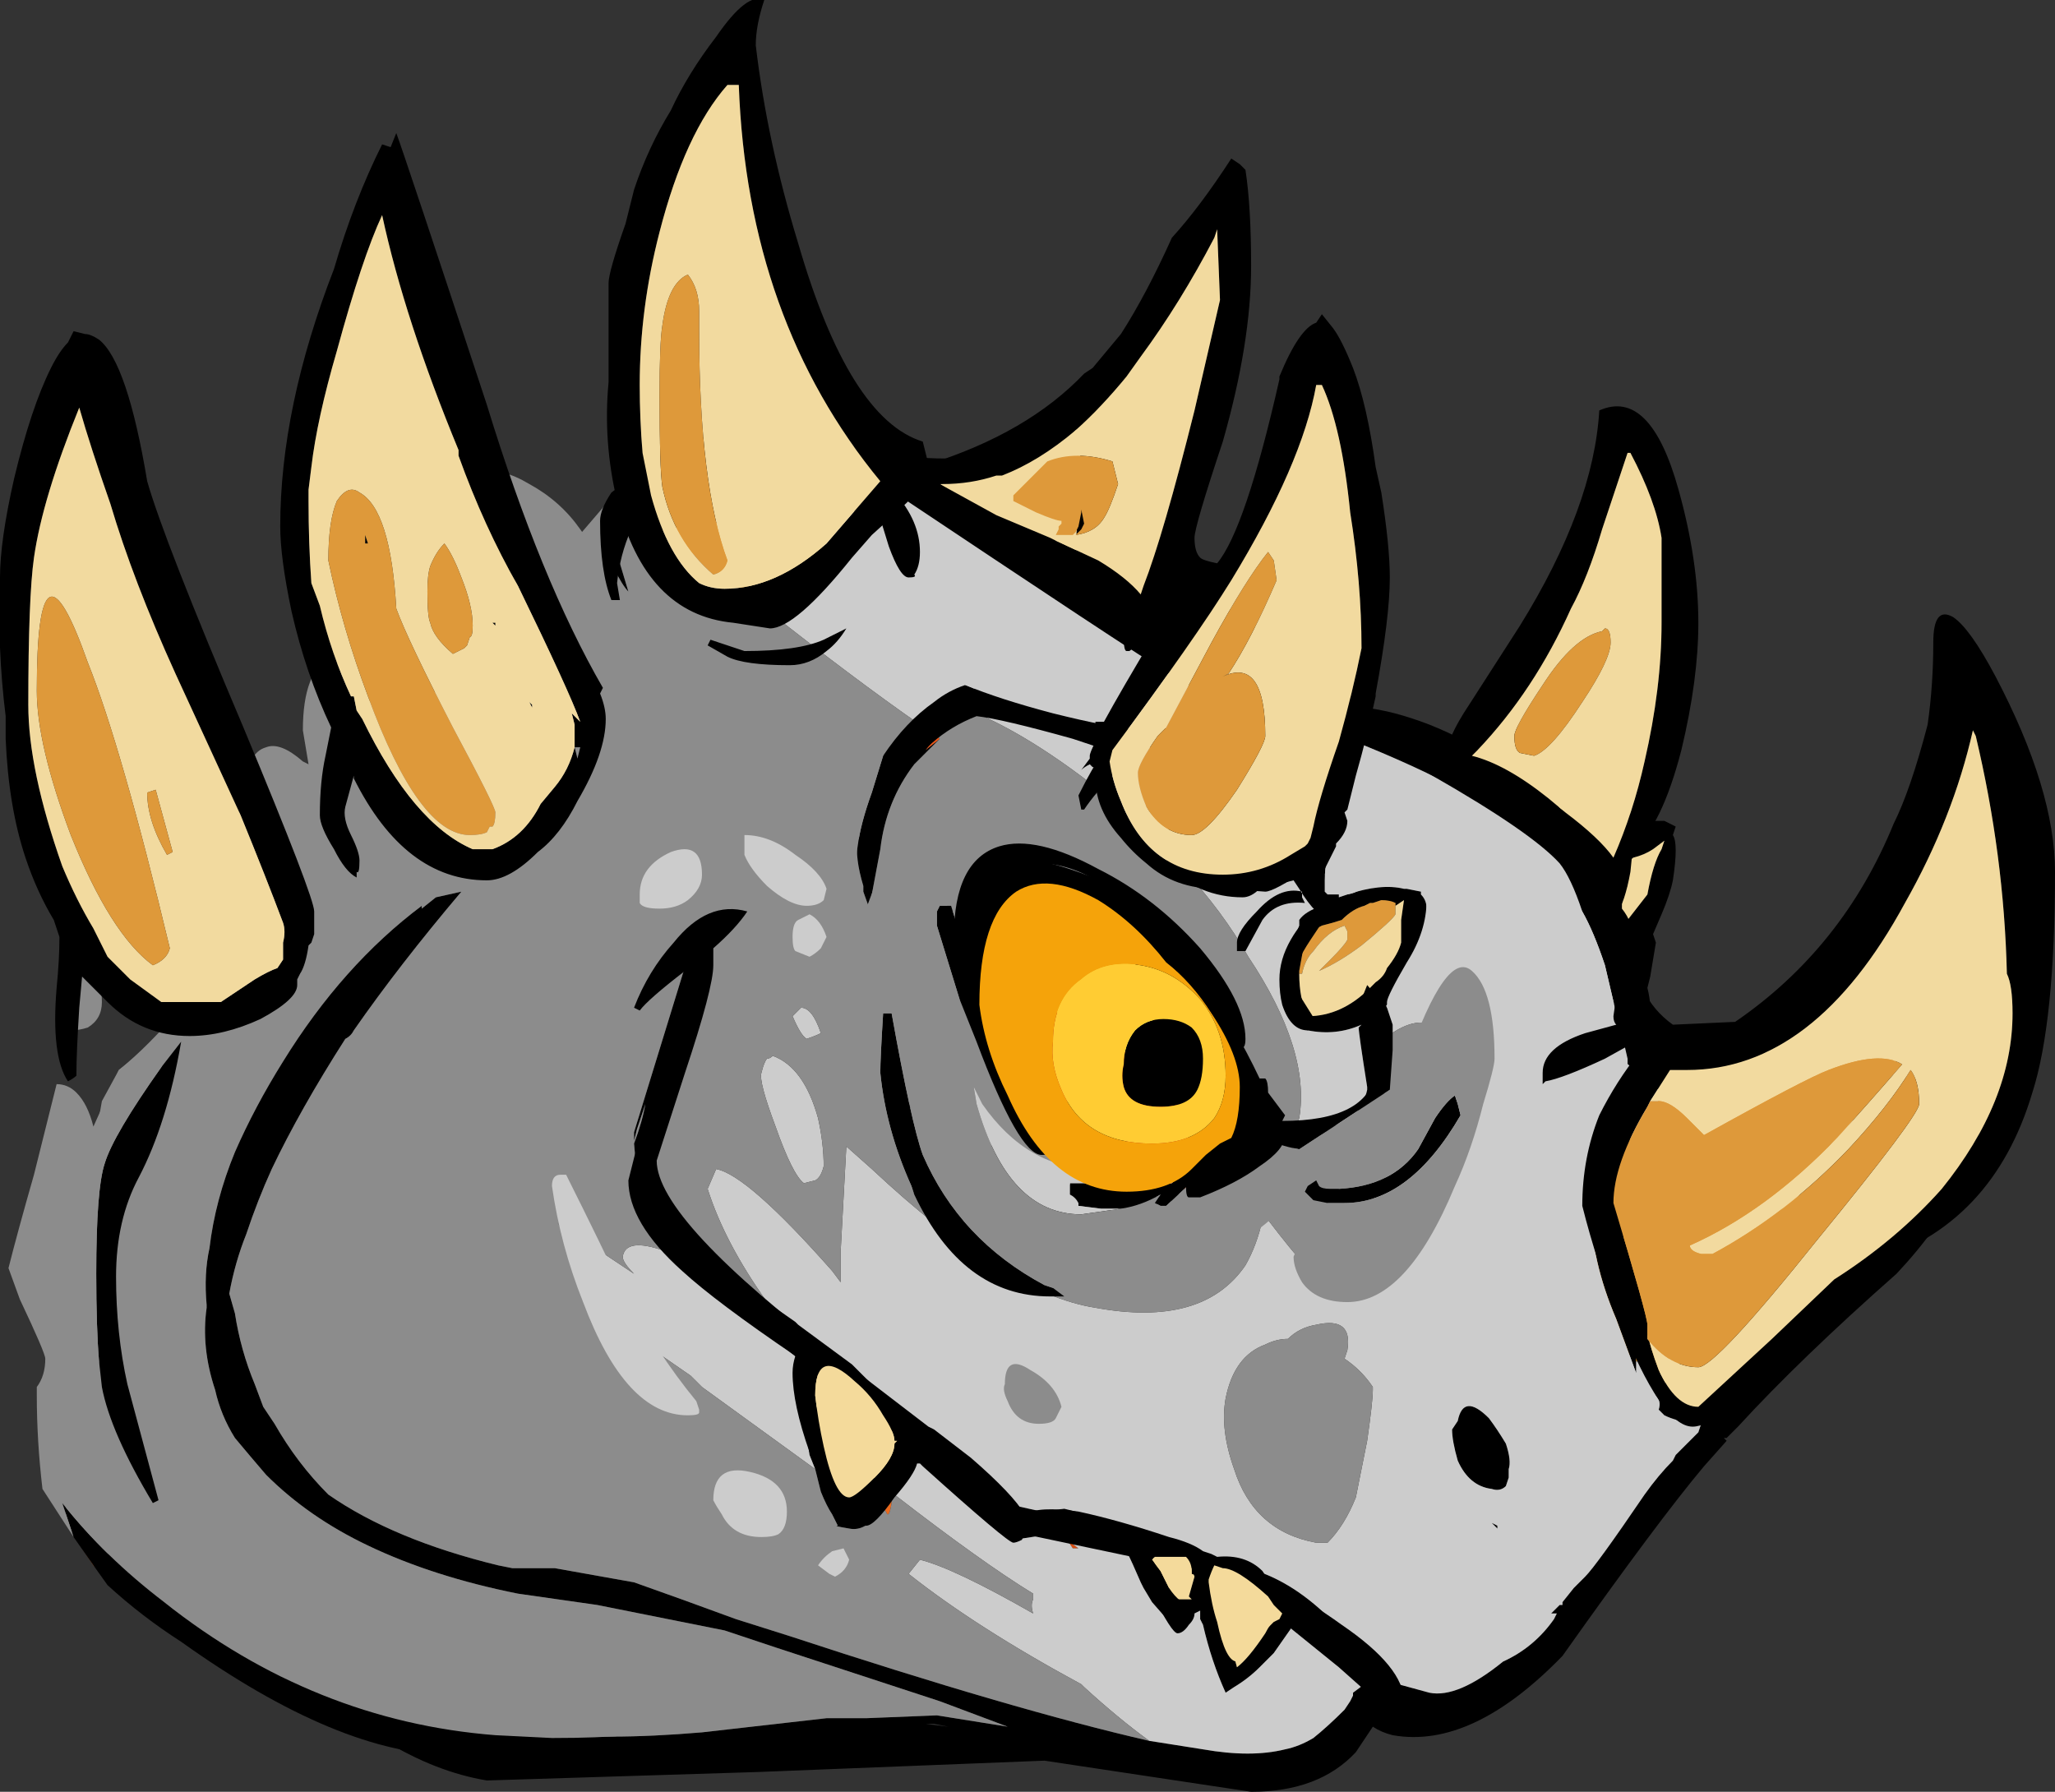 <?xml version="1.0" encoding="UTF-8" standalone="no"?>
<svg xmlns:ffdec="https://www.free-decompiler.com/flash" xmlns:xlink="http://www.w3.org/1999/xlink" ffdec:objectType="shape" height="31.65px" width="36.3px" xmlns="http://www.w3.org/2000/svg">
  <rect width="100%" height="100%" fill="#333333" stroke="none"/>
  <g transform="matrix(1.0, 0.0, 0.0, 1.0, 9.3, 39.7)">
    <path d="M4.05 -32.85 L2.6 -30.3 2.5 -30.25 2.55 -30.0 3.55 -29.3 3.9 -29.2 3.95 -29.2 4.4 -29.2 5.15 -29.75 4.15 -29.0 2.05 -30.6 1.85 -30.75 1.65 -30.55 1.65 -29.75 1.8 -29.25 Q1.7 -29.35 1.55 -29.65 L1.45 -30.85 1.7 -31.2 2.05 -31.85 5.05 -32.2 Q5.7 -31.7 6.9 -31.6 L7.05 -31.55 7.3 -31.5 7.45 -31.4 9.75 -32.55 10.15 -30.6 14.8 -27.2 Q15.3 -27.15 15.95 -26.9 16.7 -26.6 16.9 -26.35 L19.8 -25.2 20.1 -25.2 Q20.2 -25.15 20.3 -25.1 L20.25 -24.95 Q20.35 -24.8 20.25 -24.15 20.2 -23.9 20.05 -23.55 L19.9 -23.2 19.95 -23.05 19.85 -22.45 19.8 -22.25 Q19.85 -22.05 19.85 -21.9 L20.0 -21.4 25.75 -20.45 Q25.75 -18.85 24.2 -17.2 22.5 -15.7 21.4 -14.5 L21.2 -14.3 21.15 -14.3 21.2 -14.25 20.8 -13.8 Q20.0 -12.85 18.3 -10.45 16.7 -8.8 15.3 -9.05 15.1 -9.1 14.95 -9.2 L14.65 -8.75 Q14.0 -8.05 12.8 -8.05 L9.15 -8.6 4.1 -8.4 -0.7 -8.25 Q-1.6 -8.4 -2.5 -8.95 L-7.45 -12.05 -7.85 -12.35 -7.95 -12.5 -7.75 -12.4 0.2 -9.1 Q1.35 -8.95 3.1 -9.1 L5.3 -9.35 6.0 -9.35 7.25 -9.4 8.5 -9.2 7.3 -9.65 4.4 -10.6 3.5 -10.9 1.25 -11.35 -0.15 -11.55 Q-1.65 -11.85 -2.8 -12.4 -3.85 -12.9 -4.6 -13.65 -4.9 -14.0 -5.15 -14.3 -5.4 -14.7 -5.5 -15.15 -5.75 -15.9 -5.65 -16.6 L-5.65 -16.65 Q-5.7 -17.2 -5.6 -17.65 -5.5 -18.5 -5.15 -19.35 -4.8 -20.15 -4.3 -20.95 -3.25 -22.65 -1.85 -23.7 L-1.85 -23.65 -1.6 -23.85 -1.15 -23.95 Q-2.25 -22.65 -3.05 -21.5 -3.1 -21.4 -3.2 -21.35 -4.0 -20.1 -4.5 -19.05 -4.75 -18.5 -4.95 -17.9 -5.15 -17.4 -5.25 -16.85 L-5.15 -16.5 Q-5.05 -15.85 -4.8 -15.25 L-4.65 -14.85 -4.45 -14.55 Q-4.05 -13.85 -3.5 -13.3 -2.35 -12.5 -0.5 -12.05 L-0.25 -12.0 -0.1 -12.0 Q0.2 -12.0 0.5 -12.0 L1.9 -11.75 Q2.75 -11.45 3.7 -11.1 L4.65 -10.8 Q8.6 -9.5 11.0 -8.95 L11.95 -8.8 Q12.8 -8.65 13.4 -8.8 13.65 -8.85 13.9 -9.0 14.15 -9.2 14.45 -9.5 L14.55 -9.65 14.6 -9.75 14.6 -9.8 14.8 -9.95 13.55 -11.0 13.2 -10.5 12.95 -10.25 Q12.75 -10.05 12.5 -9.9 L12.35 -9.8 Q12.1 -10.35 11.95 -11.0 L11.9 -11.1 11.9 -11.25 11.8 -11.2 11.75 -11.15 11.4 -11.0 11.05 -11.4 10.9 -11.65 10.85 -11.75 Q10.7 -12.1 10.6 -12.3 L9.25 -12.6 8.6 -12.5 6.9 -14.1 6.5 -13.3 6.45 -13.2 6.3 -13.05 6.15 -12.9 Q5.95 -12.65 5.7 -12.7 5.4 -12.75 5.5 -12.75 L5.4 -12.95 Q5.3 -13.1 5.2 -13.35 L5.1 -13.75 5.0 -14.0 4.75 -15.65 5.45 -14.15 6.2 -13.55 6.3 -13.7 6.55 -14.15 6.6 -14.3 6.55 -14.35 4.8 -15.7 2.45 -17.6 1.95 -18.95 1.9 -19.5 Q2.05 -19.9 2.1 -20.2 L1.95 -19.75 1.9 -19.55 1.9 -19.7 2.9 -22.95 2.25 -19.3 Q2.1 -18.5 3.2 -17.45 L4.25 -16.7 4.75 -16.35 4.8 -16.3 5.75 -15.6 6.15 -15.2 8.65 -13.1 9.1 -13.0 9.5 -13.05 Q11.75 -12.5 13.2 -11.7 L12.9 -11.95 Q13.65 -11.7 14.35 -10.95 L15.4 -9.95 15.95 -9.8 Q16.45 -9.7 17.25 -10.35 17.8 -10.6 18.15 -11.1 L18.2 -11.2 18.1 -11.2 18.25 -11.35 18.3 -11.35 18.3 -11.4 18.5 -11.65 18.7 -11.85 Q18.9 -12.05 19.75 -13.3 20.0 -13.65 20.25 -13.9 L20.3 -14.0 20.7 -14.4 20.75 -14.55 20.65 -14.55 Q20.3 -14.6 20.1 -14.7 L20.0 -14.8 Q20.05 -14.95 19.95 -15.05 L24.85 -21.9 24.85 -21.95 24.8 -22.05 20.1 -20.4 19.85 -20.55 19.4 -20.95 Q18.85 -21.45 18.85 -21.65 L19.05 -22.3 19.25 -21.9 19.3 -23.1 Q19.2 -23.4 19.05 -23.65 L17.85 -24.9 Q16.6 -25.85 14.25 -26.75 L14.0 -24.4 14.05 -24.3 Q14.3 -24.05 14.35 -23.9 L14.35 -23.85 14.5 -23.9 Q15.1 -24.1 15.5 -24.0 L15.55 -24.0 15.8 -23.95 15.8 -23.9 Q15.9 -23.8 15.9 -23.65 15.9 -23.5 15.8 -23.05 L15.4 -22.15 15.05 -21.8 15.15 -21.35 15.15 -20.2 13.2 -19.25 13.1 -19.25 12.55 -19.65 12.4 -20.0 12.4 -20.05 11.45 -22.05 11.1 -22.55 10.55 -23.25 10.2 -23.6 9.55 -23.85 9.3 -23.9 9.15 -24.05 9.5 -24.2 10.45 -23.9 10.65 -23.75 Q11.4 -23.15 11.75 -22.35 L11.85 -22.05 12.25 -21.35 Q12.65 -20.65 12.95 -19.8 L13.1 -19.65 13.5 -19.6 14.55 -19.9 Q14.8 -20.2 14.85 -20.45 L14.85 -20.5 Q14.7 -21.45 14.7 -21.55 L14.75 -21.6 Q14.3 -21.4 13.8 -21.5 13.6 -21.55 13.6 -21.6 L13.35 -22.6 13.65 -23.35 13.65 -23.45 Q13.75 -23.6 14.05 -23.7 13.6 -24.2 13.65 -24.35 L13.7 -24.65 13.75 -24.8 13.85 -25.7 13.4 -28.7 10.95 -25.5 11.05 -26.3 11.15 -26.45 10.1 -26.8 8.95 -27.15 7.95 -27.1 7.65 -27.0 7.25 -26.7 7.05 -26.45 7.3 -26.65 6.85 -26.2 Q6.35 -25.55 6.25 -24.7 L6.1 -23.9 6.2 -23.25 5.95 -23.95 5.95 -24.05 Q5.8 -24.55 5.85 -24.85 L6.95 -26.9 8.15 -27.7 9.95 -27.25 10.85 -27.15 11.35 -26.85 11.85 -27.7 11.75 -27.9 Q11.15 -28.25 10.55 -28.65 L6.65 -31.1 5.35 -30.5 4.05 -32.85 M2.65 -30.15 L2.6 -30.15 2.65 -30.15 M1.75 -30.8 L1.6 -30.6 1.7 -30.7 1.75 -30.8 M9.6 -31.8 L9.5 -31.85 8.5 -31.35 8.4 -30.6 8.9 -30.2 9.65 -29.65 Q9.65 -30.15 9.7 -30.85 L9.6 -31.8 M6.2 -30.95 L6.65 -30.5 6.6 -30.45 Q6.4 -30.75 5.85 -31.05 L6.2 -30.95 M18.45 -26.05 L17.15 -25.85 17.9 -25.2 18.1 -25.0 18.75 -24.25 18.8 -24.3 18.8 -24.4 18.45 -26.05 M19.1 -23.85 L19.4 -23.4 19.4 -23.45 19.45 -23.45 19.8 -23.9 Q19.9 -24.45 20.05 -24.7 L20.1 -24.85 19.9 -24.7 Q19.75 -24.6 19.55 -24.55 L19.35 -24.4 19.0 -24.15 18.85 -24.25 18.85 -24.2 19.1 -23.85 M11.3 -24.9 L11.6 -24.35 11.3 -24.65 10.95 -25.45 11.3 -24.9 M15.35 -23.75 Q15.25 -23.8 15.1 -23.8 L14.95 -23.75 14.9 -23.75 14.8 -23.7 Q14.6 -23.65 14.4 -23.45 14.25 -23.4 14.05 -23.35 13.85 -23.25 13.75 -23.1 L13.65 -22.55 13.65 -22.5 Q13.65 -22.05 13.8 -21.75 14.4 -21.75 14.9 -22.25 L15.0 -22.35 Q15.15 -22.45 15.2 -22.6 15.4 -22.85 15.45 -23.05 L15.45 -23.45 15.5 -23.8 15.35 -23.7 15.35 -23.75 M16.25 -21.4 L16.45 -21.1 16.25 -21.4 M12.65 -19.0 L11.65 -18.55 Q10.35 -18.2 9.15 -18.4 L9.55 -18.4 11.5 -18.6 Q12.05 -18.75 12.65 -19.0 M8.35 -23.3 L8.05 -22.65 Q8.0 -22.45 8.05 -22.0 L8.5 -20.95 11.25 -19.1 Q11.7 -19.0 12.15 -19.2 L12.15 -19.15 10.35 -19.15 8.45 -20.85 8.0 -22.05 Q7.9 -22.45 7.95 -22.7 L8.1 -23.1 8.15 -23.2 8.2 -23.35 8.35 -23.3 M12.35 -18.5 L11.55 -17.8 6.65 -20.25 9.7 -17.5 12.35 -18.5 M16.45 -14.6 Q16.55 -15.1 17.0 -14.65 17.15 -14.45 17.3 -14.2 17.4 -13.9 17.35 -13.75 L17.35 -13.6 17.3 -13.45 Q17.2 -13.35 17.05 -13.4 16.65 -13.45 16.45 -13.9 16.35 -14.25 16.35 -14.45 L16.45 -14.6 M19.1 -19.05 L19.05 -18.9 18.9 -18.25 Q18.85 -17.95 18.85 -17.65 L19.25 -15.95 19.1 -15.95 19.05 -16.15 18.75 -17.25 Q18.7 -18.15 18.8 -18.5 L19.1 -19.05 M7.35 -23.5 Q7.55 -24.1 7.85 -24.05 7.55 -23.8 7.35 -23.15 L7.35 -23.5 M11.05 -12.2 L11.3 -11.6 Q11.4 -11.45 11.5 -11.45 L11.75 -11.45 11.7 -11.5 11.8 -11.85 11.75 -12.0 11.05 -12.2 M7.2 -9.25 L7.05 -9.25 7.45 -9.2 7.2 -9.25 M17.15 -12.75 L17.15 -12.7 17.05 -12.8 17.15 -12.75 M12.2 -11.45 L12.25 -11.35 12.55 -10.25 Q12.75 -10.4 13.05 -10.85 13.15 -11.05 13.3 -11.2 L12.2 -11.45" fill="#000000" fill-rule="evenodd" stroke="none"/>
    <path d="M13.85 -25.7 L13.75 -24.8 13.85 -25.7 M24.8 -22.05 L24.85 -21.95 24.8 -22.05 M6.55 -14.35 L6.6 -14.3 6.55 -14.15 6.55 -14.35 M6.3 -13.7 L6.2 -13.55 6.3 -13.7 M6.3 -13.05 L6.45 -13.2 6.45 -13.15 Q6.4 -12.85 6.35 -13.0 L6.3 -13.05 M-7.85 -12.35 L-7.45 -12.05 -7.55 -11.95 -7.65 -12.05 -7.85 -12.35 M2.05 -31.85 L1.7 -31.2 2.05 -31.85 M1.85 -30.75 L2.05 -30.6 1.85 -30.75 M4.4 -29.2 L3.95 -29.2 4.4 -29.2 M2.5 -30.25 L2.6 -30.3 2.6 -30.2 2.5 -30.25 M19.05 -18.9 L18.9 -18.15 18.85 -17.65 Q18.85 -17.95 18.9 -18.25 L19.05 -18.9" fill="#e96a1f" fill-rule="evenodd" stroke="none"/>
    <path d="M2.6 -30.3 L4.05 -32.85 3.9 -29.2 3.55 -29.3 2.55 -30.0 2.6 -30.15 2.65 -30.15 2.6 -30.2 2.6 -30.3 M10.95 -25.5 L13.4 -28.7 11.6 -24.65 11.3 -24.9 10.95 -25.45 10.95 -25.5 M20.1 -20.4 L24.8 -22.05 24.85 -21.95 24.85 -21.9 19.85 -15.25 19.65 -15.65 19.6 -15.65 19.55 -15.7 19.25 -15.95 18.85 -17.65 18.9 -18.15 19.05 -18.9 19.1 -19.05 20.1 -20.4 M9.5 -31.85 L9.6 -31.8 9.7 -30.85 Q9.65 -30.15 9.65 -29.65 L8.9 -30.2 8.4 -30.6 8.5 -31.35 9.5 -31.85 M17.9 -25.2 L17.15 -25.85 18.45 -26.05 Q18.25 -25.35 17.9 -25.2 M19.1 -23.85 L18.85 -24.2 18.85 -24.25 19.0 -24.15 19.35 -24.4 Q19.45 -24.3 19.45 -24.05 L19.1 -23.85 M13.65 -22.5 L13.65 -22.55 13.75 -23.1 Q13.85 -23.25 14.05 -23.35 14.25 -23.4 14.4 -23.45 14.6 -23.65 14.8 -23.7 L14.9 -23.75 14.95 -23.75 15.1 -23.8 Q15.25 -23.8 15.35 -23.75 L15.35 -23.55 Q15.3 -23.45 14.75 -23.0 14.35 -22.7 14.0 -22.55 L14.2 -22.75 Q14.45 -23.0 14.5 -23.1 L14.5 -23.25 14.45 -23.35 Q14.15 -23.25 13.9 -22.9 13.75 -22.75 13.7 -22.5 L13.65 -22.5" fill="#de993a" fill-rule="evenodd" stroke="none"/>
    <path d="M4.05 -32.85 L5.35 -30.5 5.15 -29.75 4.4 -29.2 3.95 -29.2 3.9 -29.2 4.05 -32.85 M11.15 -26.45 L11.05 -26.3 11.15 -26.45 M13.4 -28.7 L13.85 -25.7 13.75 -24.8 13.7 -24.65 11.6 -24.65 13.4 -28.7 M24.85 -21.9 L19.95 -15.05 19.85 -15.25 24.85 -21.9 M9.6 -31.8 L9.5 -31.85 9.6 -31.8 M18.45 -26.05 L18.8 -24.4 18.8 -24.3 18.75 -24.25 18.1 -25.0 17.9 -25.2 Q18.25 -25.35 18.45 -26.05 M19.35 -24.4 L19.55 -24.55 Q19.75 -24.6 19.9 -24.7 L20.1 -24.85 20.05 -24.7 Q19.9 -24.45 19.8 -23.9 L19.45 -23.45 19.4 -23.45 19.4 -23.4 19.1 -23.85 19.45 -24.05 Q19.45 -24.3 19.35 -24.4 M15.35 -23.75 L15.35 -23.7 15.5 -23.8 15.45 -23.45 15.45 -23.05 Q15.4 -22.85 15.2 -22.6 15.15 -22.45 15.0 -22.35 L14.9 -22.25 Q14.4 -21.75 13.8 -21.75 13.65 -22.05 13.65 -22.5 L13.7 -22.5 Q13.75 -22.75 13.9 -22.9 14.15 -23.25 14.45 -23.35 L14.5 -23.25 14.5 -23.1 Q14.45 -23.0 14.2 -22.75 L14.0 -22.55 Q14.35 -22.7 14.75 -23.0 15.3 -23.45 15.35 -23.55 L15.35 -23.75 M19.05 -16.15 L19.1 -15.95 19.05 -16.15" fill="#f2da9f" fill-rule="evenodd" stroke="none"/>
    <path d="M1.75 -30.8 L1.7 -30.7 1.6 -30.6 1.75 -30.8 M9.7 -23.05 L9.85 -22.95 9.15 -21.95 9.7 -23.05 M9.65 -12.35 L9.55 -12.5 9.75 -12.35 9.65 -12.35" fill="#d84e12" fill-rule="evenodd" stroke="none"/>
    <path d="M4.8 -15.7 L6.55 -14.35 6.55 -14.15 6.3 -13.7 6.2 -13.55 5.45 -14.15 4.75 -15.65 4.8 -15.7 M11.05 -12.2 L11.75 -12.0 11.8 -11.85 11.7 -11.5 11.75 -11.45 11.5 -11.45 Q11.4 -11.45 11.3 -11.6 L11.05 -12.2 M12.2 -11.45 L13.3 -11.2 Q13.15 -11.05 13.05 -10.85 12.75 -10.4 12.55 -10.25 L12.25 -11.35 12.2 -11.45" fill="#f4da9b" fill-rule="evenodd" stroke="none"/>
    <path d="M9.3 -23.9 L9.55 -23.85 10.2 -23.6 10.55 -23.25 10.5 -22.9 9.85 -22.95 9.7 -23.05 8.75 -23.25 9.3 -23.9" fill="#99270b" fill-rule="evenodd" stroke="none"/>
    <path d="M9.55 -23.85 L10.2 -23.6 9.55 -23.85 M10.55 -23.25 L11.1 -22.55 10.9 -22.7 10.5 -22.9 10.55 -23.25 M12.4 -20.05 L12.4 -20.0 12.55 -19.65 12.4 -19.1 Q11.95 -18.55 10.85 -18.7 L8.3 -20.8 8.0 -22.05 8.45 -20.85 10.35 -19.15 12.15 -19.15 12.15 -19.2 Q11.7 -19.0 11.25 -19.1 L8.5 -20.95 8.05 -22.0 Q8.0 -22.45 8.05 -22.65 L8.35 -23.3 8.75 -23.25 9.7 -23.05 9.15 -21.95 12.4 -20.05 M8.2 -23.35 L8.15 -23.2 8.1 -23.1 8.15 -23.45 8.2 -23.35" fill="#c1310d" fill-rule="evenodd" stroke="none"/>
    <path d="M7.3 -26.65 L7.05 -26.45 7.25 -26.7 7.3 -26.65 M3.9 -29.2 L3.55 -29.3 3.9 -29.2 M2.55 -30.0 L2.5 -30.25 2.6 -30.2 2.65 -30.15 2.6 -30.15 2.55 -30.0" fill="#ec581a" fill-rule="evenodd" stroke="none"/>
    <path d="M11.45 -22.05 L12.4 -20.05 9.15 -21.95 9.85 -22.95 10.5 -22.9 10.9 -22.7 11.45 -22.05" fill="#ffff66" fill-rule="evenodd" stroke="none"/>
    <path d="M11.1 -22.55 L11.45 -22.05 10.9 -22.7 11.1 -22.55" fill="#ffffbf" fill-rule="evenodd" stroke="none"/>
    <path d="M5.35 -30.5 L6.65 -31.1 10.55 -28.65 Q11.15 -28.25 11.75 -27.9 L11.85 -27.7 11.35 -26.85 10.85 -27.15 9.95 -27.25 8.15 -27.7 6.95 -26.9 Q5.8 -27.7 4.15 -29.0 L5.15 -29.75 5.35 -30.5 M7.95 -27.1 L8.95 -27.15 10.1 -26.8 11.15 -26.45 11.05 -26.3 10.95 -25.5 10.95 -25.45 11.3 -24.65 10.3 -25.6 Q9.0 -26.65 7.95 -27.1 M13.7 -24.65 L13.65 -24.35 Q13.6 -24.2 14.05 -23.7 13.75 -23.6 13.65 -23.45 L13.65 -23.35 13.35 -22.6 13.6 -21.6 Q13.6 -21.55 13.8 -21.5 14.3 -21.4 14.75 -21.6 L14.7 -21.55 Q14.7 -21.45 14.85 -20.5 L14.85 -20.45 Q14.8 -20.2 14.55 -19.9 L13.5 -19.6 13.65 -19.95 Q13.85 -21.15 12.75 -22.8 12.3 -23.6 11.6 -24.35 L11.3 -24.9 11.6 -24.65 13.7 -24.65 M15.15 -21.35 L15.05 -21.8 15.4 -22.15 15.8 -23.05 Q15.9 -23.5 15.9 -23.65 15.9 -23.8 15.8 -23.9 L15.8 -23.95 15.55 -24.0 15.5 -24.0 Q15.1 -24.1 14.5 -23.9 L14.35 -23.85 14.35 -23.9 Q14.3 -24.05 14.05 -24.3 L14.0 -24.4 14.25 -26.75 Q16.6 -25.85 17.85 -24.9 L19.05 -23.65 Q19.2 -23.4 19.3 -23.1 L19.25 -21.9 19.05 -22.3 18.85 -21.65 Q18.85 -21.45 19.4 -20.95 L19.85 -20.55 20.1 -20.4 19.1 -19.05 18.8 -18.5 Q18.7 -18.15 18.75 -17.25 L19.05 -16.15 19.1 -15.95 19.25 -15.95 19.55 -15.7 19.6 -15.65 19.65 -15.65 19.85 -15.25 19.95 -15.05 Q20.05 -14.95 20.0 -14.8 L20.1 -14.7 Q20.3 -14.6 20.65 -14.55 L20.75 -14.55 20.7 -14.4 20.3 -14.0 20.25 -13.9 Q20.0 -13.65 19.75 -13.3 18.9 -12.05 18.7 -11.85 L18.5 -11.65 18.3 -11.4 18.3 -11.35 18.25 -11.35 18.1 -11.2 18.2 -11.2 18.15 -11.1 Q17.8 -10.6 17.25 -10.35 16.45 -9.7 15.95 -9.8 L15.4 -9.95 14.35 -10.95 Q13.65 -11.7 12.9 -11.95 L13.2 -11.7 Q11.75 -12.5 9.5 -13.05 L9.1 -13.0 8.65 -13.1 6.15 -15.2 5.75 -15.6 4.8 -16.3 4.75 -16.35 4.25 -16.7 Q3.5 -17.75 3.2 -18.7 L3.35 -19.05 Q3.9 -18.95 5.4 -17.25 L5.55 -17.05 5.55 -17.6 5.65 -19.45 6.1 -19.05 Q8.45 -16.85 10.05 -16.6 11.95 -16.25 12.7 -17.35 12.9 -17.7 13.0 -18.15 L13.1 -18.15 Q13.9 -17.1 14.1 -17.05 L16.45 -21.1 16.25 -21.4 Q15.85 -21.9 15.15 -21.35 M2.45 -17.6 L4.8 -15.7 4.75 -15.65 5.0 -14.0 5.1 -13.75 3.1 -15.2 2.9 -15.4 2.25 -15.85 1.55 -16.85 0.55 -18.1 1.9 -17.2 Q1.7 -17.4 1.7 -17.5 1.75 -17.85 2.45 -17.6 M6.5 -13.3 L6.9 -14.1 8.6 -12.5 9.25 -12.6 10.6 -12.3 Q10.7 -12.1 10.85 -11.75 L10.9 -11.65 11.05 -11.4 11.4 -11.0 11.75 -11.15 11.8 -11.2 11.9 -11.25 11.9 -11.1 11.95 -11.0 Q12.1 -10.35 12.35 -9.8 L12.5 -9.9 Q12.75 -10.05 12.95 -10.25 L13.2 -10.5 13.55 -11.0 14.8 -9.95 14.6 -9.8 14.6 -9.75 14.55 -9.65 14.45 -9.5 Q14.15 -9.2 13.9 -9.0 13.65 -8.85 13.4 -8.8 12.8 -8.65 11.95 -8.8 L11.0 -8.95 Q10.45 -9.35 9.85 -9.9 L9.8 -9.95 Q7.95 -10.95 6.75 -11.9 L6.95 -12.15 Q7.55 -12.0 8.95 -11.2 8.9 -11.35 8.95 -11.45 L8.95 -11.55 Q8.05 -12.1 6.5 -13.3 M6.2 -30.95 L5.85 -31.05 Q6.4 -30.75 6.6 -30.45 L6.65 -30.5 6.2 -30.95 M13.05 -15.95 Q12.5 -15.75 12.35 -15.0 12.25 -14.45 12.5 -13.75 12.85 -12.65 13.95 -12.45 L14.15 -12.45 Q14.45 -12.75 14.65 -13.25 L14.85 -14.25 Q14.95 -14.95 14.95 -15.15 L14.95 -15.2 Q14.75 -15.5 14.45 -15.7 L14.5 -15.85 Q14.6 -16.45 13.95 -16.3 13.65 -16.25 13.45 -16.05 13.25 -16.05 13.05 -15.95 M16.45 -14.6 L16.35 -14.45 Q16.35 -14.25 16.45 -13.9 16.65 -13.45 17.05 -13.4 17.2 -13.35 17.3 -13.45 L17.35 -13.6 17.35 -13.75 Q17.4 -13.9 17.3 -14.2 17.15 -14.45 17.0 -14.65 16.55 -15.1 16.45 -14.6 M4.15 -20.75 Q4.2 -20.95 4.25 -21.0 4.3 -21.0 4.35 -21.05 4.9 -20.85 5.15 -19.95 5.25 -19.5 5.25 -19.1 5.2 -18.9 5.1 -18.85 L4.9 -18.8 Q4.7 -18.95 4.4 -19.8 4.1 -20.6 4.15 -20.75 M5.2 -21.45 Q5.1 -21.4 4.95 -21.35 4.85 -21.4 4.7 -21.75 L4.85 -21.9 Q5.05 -21.9 5.2 -21.45 M9.65 -12.35 L9.75 -12.35 9.55 -12.5 9.65 -12.35 M17.15 -12.75 L17.05 -12.8 17.15 -12.7 17.15 -12.75" fill="#cccccc" fill-rule="evenodd" stroke="none"/>
    <path d="M6.95 -26.9 L5.85 -24.85 Q5.8 -24.55 5.95 -24.05 L5.95 -23.95 6.2 -23.25 6.1 -23.9 6.25 -24.7 Q6.35 -25.55 6.85 -26.2 L7.3 -26.65 7.25 -26.7 7.65 -27.0 7.95 -27.1 Q9.0 -26.65 10.3 -25.6 L11.3 -24.65 11.6 -24.35 Q12.3 -23.6 12.75 -22.8 13.85 -21.15 13.65 -19.95 L13.5 -19.6 13.1 -19.65 12.95 -19.8 Q12.65 -20.65 12.25 -21.35 L11.85 -22.05 11.75 -22.35 Q11.4 -23.15 10.65 -23.75 L10.45 -23.9 9.5 -24.2 9.15 -24.05 9.3 -23.9 8.75 -23.25 8.35 -23.3 8.2 -23.35 8.15 -23.45 8.1 -23.1 7.95 -22.7 Q7.9 -22.45 8.0 -22.05 L8.3 -20.8 10.85 -18.7 Q11.95 -18.55 12.4 -19.1 L12.55 -19.65 13.1 -19.25 13.2 -19.25 15.15 -20.2 15.15 -21.35 Q15.85 -21.9 16.25 -21.4 L16.45 -21.1 14.1 -17.05 Q13.9 -17.1 13.1 -18.15 L13.0 -18.15 Q12.9 -17.7 12.7 -17.35 11.95 -16.25 10.05 -16.6 8.45 -16.85 6.1 -19.05 L5.65 -19.45 5.55 -17.6 5.55 -17.05 5.4 -17.25 Q3.9 -18.95 3.35 -19.05 L3.2 -18.7 Q3.5 -17.75 4.25 -16.7 L3.2 -17.45 Q2.1 -18.5 2.25 -19.3 L2.9 -22.95 1.9 -19.7 1.9 -19.55 1.95 -19.75 2.1 -20.2 Q2.05 -19.9 1.9 -19.5 L1.95 -18.95 2.45 -17.6 Q1.75 -17.85 1.7 -17.5 1.7 -17.4 1.9 -17.2 L0.55 -18.1 1.55 -16.85 2.25 -15.85 2.9 -15.4 3.1 -15.2 5.1 -13.75 5.2 -13.35 Q5.3 -13.1 5.4 -12.95 L5.5 -12.75 Q5.4 -12.75 5.7 -12.7 5.95 -12.65 6.15 -12.9 L6.3 -13.05 6.35 -13.0 Q6.4 -12.85 6.45 -13.15 L6.45 -13.2 6.5 -13.3 Q8.05 -12.1 8.95 -11.55 L8.95 -11.45 Q8.9 -11.35 8.95 -11.2 7.55 -12.0 6.95 -12.15 L6.75 -11.9 Q7.95 -10.95 9.8 -9.95 L9.85 -9.9 Q10.45 -9.35 11.0 -8.95 8.6 -9.5 4.65 -10.8 L3.7 -11.1 Q2.75 -11.45 1.9 -11.75 L0.5 -12.0 Q0.2 -12.0 -0.1 -12.0 L-0.25 -12.0 -0.5 -12.05 Q-2.35 -12.5 -3.5 -13.3 -4.05 -13.85 -4.45 -14.55 L-4.65 -14.85 -4.8 -15.25 Q-5.05 -15.85 -5.15 -16.5 L-5.25 -16.85 Q-5.15 -17.4 -4.95 -17.9 -4.75 -18.5 -4.5 -19.05 -4.0 -20.1 -3.2 -21.35 -3.1 -21.4 -3.05 -21.5 -2.25 -22.65 -1.15 -23.95 L-1.6 -23.85 -1.85 -23.65 -1.85 -23.7 Q-3.25 -22.65 -4.3 -20.95 -4.8 -20.15 -5.15 -19.35 -5.5 -18.5 -5.6 -17.65 -5.7 -17.2 -5.65 -16.65 L-5.65 -16.6 Q-5.75 -15.9 -5.5 -15.15 -5.4 -14.7 -5.15 -14.3 -4.9 -14.0 -4.6 -13.65 -3.85 -12.9 -2.8 -12.4 -1.65 -11.85 -0.15 -11.55 L1.25 -11.35 3.5 -10.9 4.4 -10.6 7.3 -9.65 8.5 -9.2 7.25 -9.4 6.0 -9.35 5.3 -9.35 3.1 -9.1 Q1.35 -8.95 0.2 -9.1 L-7.75 -12.4 -7.95 -12.5 -8.15 -12.85 -7.65 -19.4 -7.5 -20.25 -7.2 -20.8 Q-6.35 -21.45 -5.2 -22.95 L-3.7 -25.0 Q-2.95 -26.15 -2.6 -26.45 L0.35 -29.55 0.85 -30.15 1.45 -30.85 1.55 -29.65 Q1.7 -29.35 1.8 -29.25 L1.65 -29.75 1.65 -30.55 1.85 -30.75 2.05 -30.6 4.15 -29.0 Q5.8 -27.7 6.95 -26.9 M12.65 -19.0 Q12.05 -18.75 11.5 -18.6 L9.55 -18.4 9.15 -18.4 Q10.35 -18.2 11.65 -18.55 L12.65 -19.0 M12.35 -18.5 L9.7 -17.5 6.65 -20.25 11.55 -17.8 12.35 -18.5 M13.05 -15.95 Q13.25 -16.05 13.45 -16.05 13.65 -16.25 13.95 -16.3 14.6 -16.45 14.5 -15.85 L14.45 -15.7 Q14.75 -15.5 14.95 -15.2 L14.95 -15.15 Q14.95 -14.95 14.85 -14.25 L14.65 -13.25 Q14.45 -12.75 14.15 -12.45 L13.95 -12.45 Q12.85 -12.65 12.5 -13.75 12.25 -14.45 12.35 -15.0 12.5 -15.75 13.05 -15.95 M7.35 -23.5 L7.35 -23.15 Q7.55 -23.8 7.85 -24.05 7.55 -24.1 7.35 -23.5 M5.2 -21.45 Q5.05 -21.9 4.85 -21.9 L4.7 -21.75 Q4.85 -21.4 4.95 -21.35 5.1 -21.4 5.2 -21.45 M4.15 -20.75 Q4.1 -20.6 4.4 -19.8 4.7 -18.95 4.9 -18.8 L5.1 -18.85 Q5.2 -18.9 5.25 -19.1 5.25 -19.5 5.15 -19.95 4.9 -20.85 4.35 -21.05 4.3 -21.0 4.25 -21.0 4.2 -20.95 4.15 -20.75" fill="#8c8c8c" fill-rule="evenodd" stroke="none"/>
    <path d="M11.45 -26.85 L11.7 -27.6 Q11.6 -27.6 8.3 -29.8 L6.5 -31.0 Q6.95 -30.5 6.95 -29.95 6.95 -29.7 6.85 -29.55 6.9 -29.5 6.75 -29.5 6.6 -29.5 6.4 -30.05 L6.2 -30.7 1.85 -30.35 Q1.65 -29.9 1.6 -29.4 L1.65 -29.1 1.5 -29.1 Q1.3 -29.6 1.3 -30.5 1.3 -30.7 1.5 -31.0 L1.7 -31.15 5.8 -31.8 Q6.45 -31.6 7.5 -31.6 L8.5 -31.95 10.05 -32.6 11.75 -28.35 14.75 -27.05 15.1 -26.95 Q15.8 -26.7 16.6 -26.2 L19.55 -24.8 19.5 -24.3 Q19.4 -23.75 19.25 -23.55 L19.3 -21.65 19.25 -21.8 19.05 -22.65 Q18.85 -23.25 18.65 -23.6 18.45 -24.2 18.25 -24.45 17.75 -25.0 16.0 -26.0 L14.75 -26.7 14.6 -26.5 14.3 -25.25 Q14.1 -24.5 14.1 -24.15 L14.1 -23.95 14.15 -23.9 14.25 -23.7 13.85 -23.1 Q13.55 -22.65 13.55 -22.4 13.55 -22.3 13.7 -22.05 L13.95 -21.65 13.95 -21.55 13.8 -21.5 Q13.5 -21.5 13.35 -21.95 13.3 -22.15 13.3 -22.4 13.3 -22.75 13.5 -23.1 13.7 -23.45 13.95 -23.6 13.8 -23.75 13.65 -24.0 L13.55 -24.15 12.95 -24.0 Q12.8 -23.85 12.65 -23.85 11.9 -23.85 11.3 -24.4 L11.45 -26.85 M19.55 -20.45 L19.3 -16.8 Q19.6 -16.1 19.6 -15.65 L19.6 -15.45 19.25 -16.4 Q18.8 -17.45 18.8 -18.4 L19.55 -20.45 M10.85 -26.8 L10.4 -26.05 Q10.05 -25.7 9.85 -25.4 L9.8 -25.4 9.75 -25.65 Q10.0 -26.15 10.15 -26.35 L10.25 -26.45 9.65 -26.65 Q8.4 -27.0 7.95 -27.05 7.05 -26.7 6.6 -25.85 6.3 -25.3 6.1 -24.35 L6.0 -24.2 Q5.9 -24.4 5.85 -24.75 5.9 -25.15 6.1 -25.7 L6.3 -26.35 Q6.7 -26.95 7.2 -27.3 7.45 -27.5 7.75 -27.6 8.35 -27.35 9.3 -27.1 10.3 -26.85 10.85 -26.8 M8.65 -24.5 Q9.15 -24.6 10.6 -23.95 L12.0 -22.25 Q12.5 -21.6 12.95 -20.65 L13.05 -20.65 Q13.1 -20.6 13.1 -20.4 L13.4 -20.0 13.35 -19.9 Q14.85 -19.9 15.0 -20.75 L15.0 -21.4 14.75 -22.05 14.85 -22.3 Q15.0 -22.15 15.05 -21.85 L15.15 -22.0 15.2 -21.9 15.3 -21.6 15.3 -21.15 15.25 -20.45 13.65 -19.4 Q13.35 -19.45 13.15 -19.55 L12.05 -19.1 11.3 -18.4 11.2 -18.4 11.1 -18.45 11.2 -18.6 Q10.85 -18.4 10.5 -18.35 L10.15 -18.35 9.75 -18.4 9.75 -18.45 Q9.7 -18.55 9.6 -18.6 L9.6 -18.8 9.95 -18.8 10.45 -18.7 11.4 -18.8 11.8 -19.25 10.7 -22.85 10.5 -23.05 10.25 -23.1 9.25 -21.85 9.4 -23.05 9.65 -23.3 9.65 -23.35 8.15 -22.9 8.05 -22.45 7.95 -22.4 8.3 -21.55 8.4 -22.5 8.65 -22.4 9.35 -19.35 Q9.35 -19.3 9.1 -19.3 8.7 -19.3 7.95 -21.3 L7.65 -22.05 7.25 -23.35 7.25 -23.6 7.3 -23.7 7.5 -23.7 7.7 -23.05 8.65 -24.5 M14.15 -18.45 L13.9 -18.5 13.75 -18.65 13.8 -18.75 13.95 -18.85 14.0 -18.75 Q14.05 -18.7 14.2 -18.7 L14.35 -18.7 Q15.3 -18.75 15.75 -19.4 L16.05 -19.95 Q16.25 -20.25 16.4 -20.35 L16.45 -20.2 16.5 -20.0 Q15.6 -18.45 14.45 -18.45 L14.15 -18.45 M9.3 -16.95 L9.5 -16.8 Q9.6 -16.8 9.25 -16.8 7.7 -16.8 6.85 -18.6 L6.8 -18.75 Q6.35 -19.75 6.25 -20.75 6.25 -21.0 6.3 -21.8 L6.45 -21.8 Q6.8 -19.85 7.0 -19.3 7.65 -17.8 9.15 -17.0 L9.3 -16.95 M5.65 -28.6 Q5.5 -28.35 5.3 -28.2 5.0 -27.95 4.65 -27.95 3.85 -27.95 3.55 -28.1 L3.2 -28.3 3.25 -28.4 3.85 -28.2 Q4.8 -28.2 5.25 -28.4 L5.65 -28.6 M9.8 -32.15 Q9.45 -32.0 9.1 -31.8 L7.3 -31.15 Q8.65 -30.3 10.2 -29.1 L9.7 -30.0 9.75 -30.85 9.8 -32.15 M17.5 -26.9 L16.95 -26.0 Q18.25 -25.15 18.85 -24.25 L17.5 -26.9 M13.75 -23.75 Q13.25 -23.8 13.0 -23.45 L12.7 -22.9 12.55 -22.9 Q12.55 -22.95 12.55 -23.05 12.55 -23.25 12.9 -23.6 13.3 -24.05 13.7 -23.95 L13.7 -23.85 13.75 -23.75 M11.35 -11.65 Q11.55 -11.35 11.75 -11.35 L11.75 -11.3 11.8 -11.2 Q11.8 -11.1 11.7 -11.0 11.6 -10.85 11.5 -10.85 11.4 -10.85 11.05 -11.55 L10.7 -12.2 8.8 -12.6 8.75 -12.5 Q8.65 -12.45 8.6 -12.45 8.5 -12.45 7.0 -13.8 L6.95 -13.85 6.9 -13.85 Q6.85 -13.65 6.5 -13.25 6.15 -12.75 6.0 -12.75 L5.9 -12.75 5.85 -12.8 Q5.4 -13.05 5.0 -14.05 4.7 -14.9 4.7 -15.45 4.7 -15.6 4.75 -15.75 3.35 -16.7 2.75 -17.25 1.8 -18.1 1.8 -18.85 2.45 -21.45 2.8 -22.55 2.15 -22.05 2.0 -21.85 L1.9 -21.9 Q2.15 -22.55 2.6 -23.05 3.2 -23.8 3.9 -23.6 3.7 -23.3 3.3 -22.95 L3.3 -22.65 Q3.3 -22.25 2.8 -20.75 L2.3 -19.2 Q2.3 -18.15 5.6 -15.65 L7.1 -14.5 7.2 -14.45 7.85 -13.95 Q8.6 -13.3 8.8 -12.95 9.05 -13.1 9.75 -13.0 10.45 -12.85 11.35 -12.55 11.75 -12.45 11.95 -12.3 L12.1 -12.25 12.2 -12.2 Q12.7 -12.25 13.0 -11.95 L13.1 -11.8 Q13.85 -11.4 14.4 -11.0 15.5 -10.25 15.5 -9.65 L15.5 -9.5 15.45 -9.5 15.4 -9.45 Q15.35 -9.45 15.25 -9.45 L14.35 -10.25 13.3 -11.1 13.35 -11.2 13.2 -11.35 13.1 -11.5 Q12.55 -12.0 12.3 -12.0 L12.15 -12.05 Q12.1 -11.95 12.05 -11.8 L11.75 -11.9 11.75 -11.95 Q11.75 -12.1 11.65 -12.2 L11.1 -12.2 11.05 -12.15 11.2 -11.95 11.35 -11.65 M6.5 -14.25 Q6.5 -14.4 6.3 -14.7 6.1 -15.05 5.8 -15.3 5.1 -15.95 5.1 -15.05 5.15 -14.6 5.25 -14.15 5.45 -13.25 5.7 -13.25 5.8 -13.25 6.15 -13.6 6.5 -13.95 6.5 -14.2 L6.55 -14.25 6.5 -14.25 M-0.55 -9.05 L-0.45 -8.9 Q-0.6 -8.7 -1.3 -8.7 -3.3 -8.7 -6.1 -10.7 -6.8 -11.15 -7.4 -11.7 L-7.65 -12.05 -8.0 -12.55 -8.2 -13.15 -8.2 -13.15 Q-7.45 -12.2 -6.4 -11.4 -3.75 -9.3 -0.55 -9.05 M-6.45 -20.85 L-6.1 -21.3 Q-6.35 -19.85 -6.85 -18.9 -7.25 -18.15 -7.25 -17.15 -7.25 -16.15 -7.05 -15.25 L-6.5 -13.2 -6.6 -13.15 Q-7.35 -14.4 -7.5 -15.2 L-7.55 -15.65 Q-7.6 -16.25 -7.6 -17.2 -7.6 -18.7 -7.45 -19.15 -7.3 -19.65 -6.45 -20.85" fill="#000000" fill-rule="evenodd" stroke="none"/>
    <path d="M6.4 -19.65 L6.35 -19.75 6.4 -19.65" fill="#d84e12" fill-rule="evenodd" stroke="none"/>
    <path d="M10.7 -22.85 L9.25 -21.85 10.25 -23.1 10.5 -23.05 10.7 -22.85" fill="#ffff66" fill-rule="evenodd" stroke="none"/>
    <path d="M9.4 -23.05 L8.65 -22.4 8.4 -22.5 8.15 -22.9 9.65 -23.35 9.65 -23.3 9.4 -23.05" fill="#be5a10" fill-rule="evenodd" stroke="none"/>
    <path d="M13.3 -11.1 L13.2 -11.05 13.0 -10.85 Q12.9 -10.95 12.85 -11.05 L12.7 -11.2 Q12.7 -11.1 12.75 -10.9 L12.75 -10.75 12.7 -10.7 12.65 -10.7 12.6 -10.4 Q12.7 -10.35 12.55 -10.35 12.35 -10.35 12.2 -11.05 12.1 -11.35 12.05 -11.75 L12.05 -11.8 Q12.1 -11.95 12.15 -12.05 L12.3 -12.0 Q12.55 -12.0 13.1 -11.5 L13.2 -11.35 13.35 -11.2 13.3 -11.1 M11.75 -11.9 Q11.7 -11.8 11.65 -11.7 11.55 -11.65 11.35 -11.65 L11.2 -11.95 11.05 -12.15 11.1 -12.2 11.65 -12.2 Q11.75 -12.1 11.75 -11.95 L11.75 -11.9 M6.5 -14.2 Q6.5 -13.95 6.15 -13.6 5.8 -13.25 5.7 -13.25 5.45 -13.25 5.25 -14.15 5.15 -14.6 5.1 -15.05 5.1 -15.95 5.8 -15.3 6.1 -15.05 6.3 -14.7 6.5 -14.4 6.5 -14.25 L6.5 -14.2 M5.75 -14.35 L5.8 -13.9 Q6.05 -14.15 6.05 -14.25 6.05 -14.45 5.7 -14.8 L5.75 -14.35" fill="#f4da9b" fill-rule="evenodd" stroke="none"/>
    <path d="M19.3 -21.65 L19.45 -21.0 19.45 -20.85 19.55 -20.45 18.8 -18.4 Q18.8 -17.45 19.25 -16.4 L19.6 -15.45 19.7 -15.25 Q19.7 -15.1 19.55 -15.0 19.45 -14.8 19.2 -14.8 18.65 -14.8 18.4 -16.3 18.25 -17.05 18.25 -17.8 18.25 -18.8 18.3 -19.1 18.4 -19.85 18.7 -20.3 18.9 -20.2 18.9 -20.05 19.0 -20.15 19.1 -20.55 L19.2 -20.7 19.15 -20.7 Q19.0 -20.85 18.75 -20.85 L18.65 -20.6 Q18.6 -20.45 18.5 -20.4 18.35 -20.55 18.3 -20.75 L18.4 -21.2 18.45 -21.65 Q18.45 -22.2 18.3 -23.0 L18.1 -23.75 Q18.1 -24.25 18.45 -23.9 L18.65 -23.6 Q18.85 -23.25 19.05 -22.65 L19.25 -21.8 19.3 -21.65 M14.6 -26.5 Q15.0 -26.4 15.1 -25.8 L15.1 -25.1 14.95 -24.8 Q14.8 -24.6 14.8 -24.5 14.8 -24.45 14.85 -24.4 14.95 -24.4 14.95 -24.35 14.95 -24.2 14.8 -24.05 14.65 -23.9 14.45 -23.9 L14.15 -23.9 14.1 -23.95 14.1 -24.15 Q14.1 -24.5 14.3 -25.25 L14.6 -26.5 M11.45 -26.85 L10.85 -26.8 Q10.3 -26.85 9.3 -27.1 8.35 -27.35 7.75 -27.6 7.3 -27.8 7.05 -27.95 8.45 -28.1 9.9 -27.8 11.45 -27.5 11.45 -27.0 L11.45 -26.85 M15.2 -21.9 L15.2 -22.0 Q15.2 -22.1 15.55 -22.7 15.9 -23.25 15.9 -23.8 15.9 -23.9 15.55 -24.65 L15.55 -24.8 Q16.2 -24.85 16.3 -24.15 L16.3 -23.4 Q16.3 -23.1 16.0 -22.5 15.7 -21.85 15.4 -21.85 L15.25 -21.85 15.25 -21.9 15.2 -21.9 M0.55 -28.35 L0.0 -28.8 0.55 -28.35 M7.9 -20.5 L8.05 -20.2 Q8.85 -19.05 10.05 -19.05 L11.8 -19.25 11.4 -18.8 10.45 -18.7 9.95 -18.8 9.6 -18.8 9.6 -18.6 Q9.7 -18.55 9.75 -18.45 L9.75 -18.4 10.15 -18.35 10.5 -18.35 9.8 -18.25 Q8.5 -18.25 7.95 -20.2 L7.9 -20.5 M2.35 -23.65 Q2.05 -23.65 2.0 -23.75 2.0 -23.8 2.0 -23.9 2.0 -24.4 2.55 -24.65 3.1 -24.85 3.1 -24.25 3.1 -24.0 2.85 -23.8 2.65 -23.65 2.35 -23.65 M5.0 -23.55 Q5.2 -23.45 5.3 -23.15 L5.2 -22.95 Q5.1 -22.85 5.0 -22.8 L4.75 -22.9 Q4.7 -22.95 4.7 -23.15 4.7 -23.4 4.8 -23.45 L5.0 -23.55 M4.95 -23.7 Q4.65 -23.7 4.25 -24.05 3.95 -24.35 3.85 -24.6 L3.85 -24.95 Q4.3 -24.95 4.75 -24.6 5.2 -24.3 5.3 -24.0 L5.25 -23.8 Q5.15 -23.7 4.95 -23.7 M0.7 -18.95 Q1.35 -17.65 1.65 -17.0 2.3 -15.8 3.0 -14.95 L3.05 -14.8 3.05 -14.75 Q3.05 -14.7 2.85 -14.7 1.75 -14.7 1.0 -16.7 0.6 -17.7 0.45 -18.75 0.45 -18.95 0.6 -18.95 L0.7 -18.95 M4.45 -12.6 Q4.35 -12.55 4.15 -12.55 3.65 -12.55 3.45 -12.95 3.35 -13.1 3.3 -13.2 3.3 -13.85 3.95 -13.7 4.6 -13.55 4.6 -13.0 4.6 -12.7 4.45 -12.6 M5.7 -12.15 Q5.65 -11.95 5.45 -11.85 L5.35 -11.9 5.15 -12.05 Q5.25 -12.2 5.4 -12.3 L5.6 -12.35 5.7 -12.15" fill="#cccccc" fill-rule="evenodd" stroke="none"/>
    <path d="M5.85 -24.75 L5.8 -24.45 Q5.8 -24.3 5.95 -23.85 L6.0 -23.65 6.15 -24.05 Q6.5 -24.9 6.65 -24.9 L6.85 -24.85 6.9 -24.85 Q7.15 -25.2 7.45 -25.45 8.0 -25.95 8.35 -25.95 8.8 -25.9 8.8 -25.15 8.8 -24.9 8.65 -24.5 L7.7 -23.05 7.5 -23.7 7.3 -23.7 7.25 -23.6 7.25 -23.35 7.65 -22.05 Q7.7 -21.25 7.9 -20.5 L7.95 -20.2 Q8.5 -18.25 9.8 -18.25 L10.5 -18.35 Q10.85 -18.4 11.2 -18.6 L11.1 -18.45 11.2 -18.4 11.3 -18.4 12.05 -19.1 13.15 -19.55 Q13.35 -19.45 13.65 -19.4 L15.25 -20.45 15.4 -20.55 15.55 -20.95 Q16.25 -22.95 16.7 -22.55 17.1 -22.2 17.1 -21.0 17.1 -20.85 16.9 -20.2 16.7 -19.4 16.4 -18.75 15.55 -16.7 14.5 -16.7 13.95 -16.7 13.7 -17.05 13.55 -17.3 13.55 -17.5 13.55 -17.55 14.15 -18.45 L14.45 -18.45 Q15.6 -18.45 16.5 -20.0 L16.45 -20.2 16.4 -20.35 Q16.25 -20.25 16.05 -19.95 L15.75 -19.4 Q15.3 -18.75 14.35 -18.7 L14.35 -18.75 14.65 -19.2 Q14.15 -18.95 13.75 -18.95 13.7 -18.65 13.25 -18.25 12.85 -17.9 12.4 -17.6 12.0 -17.3 11.7 -17.3 L11.45 -17.3 11.45 -17.35 Q10.6 -16.95 9.55 -16.95 L9.3 -16.95 9.15 -17.0 Q7.65 -17.8 7.0 -19.3 6.8 -19.85 6.45 -21.8 L6.3 -21.8 Q6.25 -21.0 6.25 -20.75 6.35 -19.75 6.8 -18.75 L6.85 -18.6 6.7 -18.95 Q6.5 -19.3 6.4 -19.65 L6.35 -19.75 6.15 -19.7 5.85 -19.75 5.85 -19.8 Q5.85 -20.0 5.75 -20.45 5.7 -20.9 5.7 -21.05 5.7 -21.85 6.0 -22.55 L6.0 -22.55 Q5.85 -22.65 5.85 -22.8 L5.8 -23.05 5.85 -23.25 Q5.7 -23.5 5.6 -23.9 5.4 -24.5 5.4 -24.8 5.4 -25.05 5.65 -25.95 L5.95 -26.9 Q6.1 -26.9 6.25 -26.8 6.35 -26.7 6.35 -26.55 L6.3 -26.35 6.1 -25.7 Q5.9 -25.15 5.85 -24.75 M0.0 -28.8 L-0.8 -31.35 Q-0.45 -31.45 0.05 -31.15 0.6 -30.85 0.95 -30.35 1.35 -29.8 1.35 -29.2 1.35 -28.8 1.3 -28.65 1.15 -28.35 0.8 -28.35 L0.55 -28.35 0.0 -28.8 M3.4 -25.65 L3.45 -25.5 3.4 -25.4 Q3.35 -25.35 3.25 -25.35 L3.1 -25.35 3.1 -25.4 3.05 -25.4 3.05 -25.5 Q3.05 -25.55 3.15 -25.55 3.3 -25.6 3.3 -25.75 L3.4 -25.65 M8.45 -15.25 Q8.45 -15.8 8.9 -15.5 9.35 -15.25 9.45 -14.85 9.4 -14.75 9.35 -14.65 9.3 -14.55 9.05 -14.55 8.65 -14.55 8.5 -14.95 8.4 -15.15 8.45 -15.25 M-7.55 -15.65 L-7.6 -15.0 Q-7.6 -14.75 -7.75 -14.4 L-7.85 -14.2 Q-7.55 -13.95 -7.3 -13.6 L-6.85 -13.3 -4.75 -11.8 Q-3.6 -11.2 -0.7 -10.7 0.45 -10.5 0.85 -10.35 L1.3 -10.1 2.85 -10.05 2.9 -10.0 2.95 -9.75 Q2.95 -9.35 2.6 -9.2 2.1 -9.0 0.45 -9.0 L-0.55 -9.05 Q-3.75 -9.3 -6.4 -11.4 -7.45 -12.2 -8.2 -13.15 L-8.2 -13.15 -8.0 -12.55 -8.55 -13.4 Q-8.65 -14.25 -8.65 -15.05 L-8.65 -15.2 Q-8.5 -15.4 -8.5 -15.7 -8.5 -15.8 -8.95 -16.75 L-9.15 -17.3 Q-9.0 -17.9 -8.7 -18.95 L-8.3 -20.55 Q-8.1 -20.55 -7.95 -20.4 -7.75 -20.2 -7.65 -19.8 L-7.2 -20.8 Q-6.7 -21.2 -6.1 -21.9 L-4.95 -25.75 Q-4.95 -26.4 -4.6 -26.5 -4.35 -26.6 -3.95 -26.25 L-3.85 -26.2 -3.95 -26.8 Q-3.95 -27.85 -3.45 -28.1 L-0.7 -24.95 Q-0.9 -24.45 -1.8 -24.45 -2.5 -24.45 -3.0 -24.8 -2.95 -24.6 -2.95 -24.35 -2.95 -23.95 -2.95 -23.6 L-3.05 -23.55 Q-3.15 -23.5 -3.35 -23.5 -3.7 -23.5 -4.0 -23.75 L-3.95 -23.1 Q-3.95 -22.6 -4.1 -22.25 L-6.0 -21.85 -6.45 -20.85 Q-7.3 -19.65 -7.45 -19.15 -7.6 -18.7 -7.6 -17.2 -7.6 -16.25 -7.55 -15.65 M-8.2 -21.5 L-8.05 -22.7 Q-7.5 -22.6 -7.5 -22.0 -7.5 -21.7 -7.75 -21.55 -7.9 -21.5 -8.05 -21.5 L-8.2 -21.5" fill="#8c8c8c" fill-rule="evenodd" stroke="none"/>
    <path d="M9.8 -32.15 L9.75 -30.85 9.7 -30.0 10.2 -29.1 Q8.65 -30.3 7.3 -31.15 L9.1 -31.8 Q9.45 -32.0 9.8 -32.15" fill="#f2da9f" fill-rule="evenodd" stroke="none"/>
    <path d="M25.2 -28.8 Q25.5 -28.6 25.95 -27.75 27.0 -25.75 27.0 -24.3 27.0 -21.65 26.6 -20.4 25.9 -18.05 23.75 -17.4 23.45 -16.8 22.4 -15.75 21.05 -14.5 20.6 -14.5 20.05 -14.5 19.3 -16.4 18.9 -17.4 18.65 -18.4 18.65 -19.25 18.95 -20.0 19.25 -20.6 19.65 -21.1 L19.5 -21.2 19.5 -21.25 19.05 -21.0 Q18.3 -20.65 18.0 -20.6 L17.95 -20.55 17.95 -20.75 Q17.95 -21.2 18.7 -21.45 L19.25 -21.6 Q19.2 -21.65 19.2 -21.75 L19.25 -22.1 Q19.15 -22.3 19.15 -22.55 L19.15 -23.0 19.2 -23.55 19.15 -23.55 18.95 -23.95 18.95 -24.0 Q18.75 -24.35 18.4 -24.75 L18.2 -24.9 Q17.3 -25.7 16.45 -26.15 L16.35 -26.1 Q16.35 -26.15 16.3 -26.15 16.25 -26.15 16.25 -26.35 16.25 -26.65 16.65 -27.25 L17.55 -28.65 Q18.85 -30.75 18.95 -32.45 19.85 -32.85 20.35 -31.05 20.7 -29.8 20.7 -28.7 20.7 -27.7 20.4 -26.45 20.05 -25.1 19.55 -24.7 L19.35 -24.2 Q19.4 -24.05 19.4 -23.9 L19.35 -23.95 19.35 -23.65 Q19.55 -23.4 19.55 -23.1 19.55 -22.1 20.25 -21.6 L21.35 -21.65 Q23.25 -22.95 24.15 -25.15 24.45 -25.75 24.75 -26.9 24.85 -27.6 24.85 -28.35 24.85 -29.0 25.2 -28.8 M3.35 -39.05 Q3.9 -39.85 4.2 -39.7 4.05 -39.25 4.05 -38.9 4.25 -37.2 4.8 -35.4 5.7 -32.3 7.0 -31.9 7.05 -31.7 7.1 -31.5 8.85 -32.05 9.85 -33.1 L10.0 -33.2 10.5 -33.8 Q10.95 -34.5 11.4 -35.5 11.9 -36.05 12.45 -36.9 L12.6 -36.8 12.7 -36.7 Q12.8 -36.05 12.8 -35.0 12.8 -33.65 12.3 -31.9 11.8 -30.4 11.8 -30.2 11.8 -29.95 11.9 -29.85 11.95 -29.8 12.2 -29.75 12.7 -30.35 13.3 -33.0 L13.3 -33.05 Q13.65 -33.9 13.95 -34.0 L14.05 -34.15 14.25 -33.9 Q14.4 -33.7 14.6 -33.2 14.85 -32.55 15.0 -31.45 L15.1 -31.0 Q15.25 -30.05 15.25 -29.5 15.25 -28.8 15.0 -27.45 L15.0 -27.4 Q14.85 -26.7 14.65 -26.0 L14.5 -25.4 14.45 -25.35 14.5 -25.2 Q14.5 -25.0 14.3 -24.8 L14.3 -24.75 14.1 -24.35 13.95 -24.35 13.85 -24.4 13.8 -24.35 Q13.2 -23.95 13.05 -23.95 L12.35 -24.0 12.2 -24.0 Q11.45 -24.0 10.95 -24.45 10.7 -24.65 10.5 -24.9 10.05 -25.4 10.05 -25.95 L10.1 -26.05 10.05 -26.1 Q10.05 -26.15 10.0 -26.15 L9.95 -26.2 Q9.85 -26.15 9.8 -26.1 L9.95 -26.3 9.95 -26.35 Q9.95 -26.4 10.05 -26.6 L10.05 -26.95 10.2 -26.95 Q10.5 -27.5 11.1 -28.5 L11.1 -28.55 Q10.85 -28.35 10.65 -28.2 L10.6 -28.2 Q10.55 -28.2 10.55 -28.45 L10.55 -28.5 9.0 -29.4 Q7.5 -30.3 6.85 -30.95 6.6 -30.7 6.1 -30.25 L5.75 -29.85 Q4.75 -28.6 4.3 -28.6 L3.65 -28.7 Q2.1 -28.85 1.6 -30.85 1.35 -31.9 1.45 -32.95 L1.45 -34.7 Q1.45 -34.9 1.75 -35.75 L1.9 -36.35 Q2.15 -37.1 2.55 -37.75 2.85 -38.4 3.35 -39.05 M3.55 -38.2 Q2.8 -37.35 2.35 -35.6 2.0 -34.25 2.0 -32.9 2.0 -32.3 2.05 -31.7 L2.2 -30.95 Q2.5 -29.85 3.05 -29.4 3.25 -29.3 3.5 -29.3 4.4 -29.3 5.3 -30.1 L6.25 -31.2 Q3.9 -34.05 3.75 -38.2 L3.55 -38.2 M9.35 -30.15 L10.1 -29.8 Q10.6 -29.5 10.85 -29.2 L10.9 -29.35 Q11.25 -30.25 11.8 -32.45 L12.25 -34.4 12.2 -35.65 12.15 -35.5 Q11.55 -34.35 10.85 -33.4 L10.6 -33.05 Q10.15 -32.5 9.7 -32.1 9.05 -31.55 8.4 -31.3 L8.3 -31.3 Q7.85 -31.15 7.35 -31.15 L7.3 -31.15 8.3 -30.6 9.25 -30.2 9.35 -30.15 M13.95 -32.9 Q13.7 -31.5 12.45 -29.45 11.8 -28.4 10.35 -26.45 L10.3 -26.25 Q10.35 -25.9 10.5 -25.55 11.0 -24.25 12.3 -24.25 12.95 -24.25 13.5 -24.6 L13.75 -24.75 13.8 -24.8 13.85 -24.9 13.9 -25.1 Q14.0 -25.6 14.35 -26.6 14.6 -27.5 14.75 -28.25 14.75 -29.4 14.55 -30.65 14.4 -32.15 14.05 -32.9 L13.95 -32.9 M20.05 -30.2 Q19.95 -30.85 19.5 -31.7 L19.45 -31.7 19.0 -30.35 Q18.75 -29.5 18.45 -28.95 17.8 -27.5 16.8 -26.45 L16.7 -26.35 Q17.3 -26.2 18.05 -25.6 L18.35 -25.35 Q18.95 -24.9 19.2 -24.55 19.55 -25.35 19.75 -26.25 20.05 -27.55 20.05 -28.7 20.05 -29.95 20.05 -30.2 M12.1 -21.95 L11.3 -23.0 Q10.15 -24.45 9.05 -24.45 8.6 -24.45 8.15 -23.6 L7.8 -22.65 7.55 -22.65 7.55 -22.8 Q7.55 -22.95 7.55 -23.15 7.55 -24.5 8.35 -24.75 9.0 -24.95 10.1 -24.35 11.1 -23.85 11.9 -22.95 12.7 -22.0 12.7 -21.35 12.7 -21.15 12.6 -21.2 L12.55 -21.3 Q12.5 -21.35 12.1 -21.95 M12.45 -19.6 Q12.95 -19.95 13.35 -19.95 L13.35 -19.9 13.4 -19.65 Q13.4 -19.4 12.95 -19.1 12.55 -18.8 11.9 -18.55 L11.7 -18.55 Q11.65 -18.55 11.65 -18.75 11.65 -18.9 11.75 -19.05 L11.85 -19.15 12.0 -19.3 12.25 -19.5 12.45 -19.6 M11.85 -20.45 Q11.7 -20.15 11.2 -20.15 10.65 -20.15 10.55 -20.5 10.5 -20.7 10.55 -20.9 10.55 -21.25 10.75 -21.5 10.95 -21.7 11.25 -21.7 11.55 -21.7 11.75 -21.55 11.95 -21.35 11.95 -21.0 11.95 -20.65 11.85 -20.45 M19.8 -16.15 Q19.85 -15.9 20.0 -15.5 20.3 -14.85 20.7 -14.85 L22.0 -16.05 23.1 -17.1 Q24.2 -17.8 25.0 -18.7 26.25 -20.25 26.25 -21.8 26.25 -22.3 26.15 -22.5 26.1 -24.6 25.6 -26.7 L25.55 -26.8 Q25.2 -25.25 24.35 -23.75 22.75 -20.8 20.5 -20.8 L20.2 -20.8 19.85 -20.25 19.8 -20.15 Q19.2 -19.15 19.2 -18.45 19.8 -16.45 19.8 -16.3 L19.8 -16.15 M1.3 -27.45 Q1.4 -27.2 1.4 -27.0 1.4 -26.4 0.9 -25.55 0.6 -24.95 0.2 -24.65 -0.3 -24.15 -0.7 -24.15 -2.15 -24.15 -3.05 -25.95 L-3.05 -26.0 -3.2 -25.45 Q-3.25 -25.25 -3.1 -24.95 -2.95 -24.65 -2.95 -24.5 -2.95 -24.25 -3.0 -24.3 -3.0 -24.25 -3.0 -24.2 -3.2 -24.3 -3.4 -24.7 -3.65 -25.1 -3.65 -25.3 -3.65 -25.9 -3.55 -26.35 L-3.45 -26.85 Q-3.9 -27.8 -4.15 -28.9 -4.35 -29.85 -4.35 -30.4 -4.35 -32.5 -3.4 -34.95 -3.05 -36.15 -2.55 -37.15 L-2.4 -37.1 -2.3 -37.35 Q-2.15 -36.95 -0.7 -32.55 0.25 -29.45 1.35 -27.55 L1.3 -27.45 M0.85 -26.55 L0.85 -26.9 0.8 -27.1 0.95 -26.95 Q0.75 -27.5 -0.15 -29.35 -0.75 -30.4 -1.2 -31.65 L-1.2 -31.75 Q-2.15 -34.05 -2.55 -35.9 -2.9 -35.15 -3.35 -33.5 -3.7 -32.3 -3.8 -31.45 L-3.85 -31.05 -3.85 -30.85 Q-3.85 -30.1 -3.8 -29.4 L-3.65 -29.0 Q-3.45 -28.15 -3.1 -27.4 L-3.05 -27.4 -3.0 -27.15 -2.9 -27.0 Q-2.0 -25.15 -0.95 -24.7 L-0.6 -24.7 Q-0.05 -24.9 0.25 -25.5 L0.5 -25.8 Q0.75 -26.1 0.85 -26.5 L0.9 -26.3 0.95 -26.5 0.85 -26.5 0.85 -26.55 M0.1 -27.2 L0.05 -27.3 0.1 -27.25 0.1 -27.2 M-7.8 -33.8 Q-7.7 -33.8 -7.55 -33.7 -7.05 -33.3 -6.7 -31.2 -6.4 -30.15 -5.0 -26.85 -3.75 -23.85 -3.75 -23.6 L-3.75 -23.2 -3.8 -23.05 -3.85 -23.0 Q-3.9 -22.65 -4.0 -22.5 L-4.05 -22.4 -4.05 -22.3 Q-4.05 -22.05 -4.7 -21.7 -5.35 -21.4 -5.95 -21.4 -6.8 -21.4 -7.4 -22.0 L-7.85 -22.45 -7.9 -21.9 Q-7.95 -21.1 -7.95 -20.75 L-7.95 -20.7 Q-8.0 -20.65 -8.1 -20.6 -8.4 -21.05 -8.3 -22.25 -8.25 -22.75 -8.25 -23.15 L-8.35 -23.45 Q-8.65 -23.95 -8.85 -24.55 -9.15 -25.45 -9.2 -26.65 L-9.2 -27.05 Q-9.35 -28.25 -9.3 -29.5 -9.3 -30.15 -9.05 -31.25 -8.75 -32.5 -8.4 -33.2 -8.25 -33.5 -8.1 -33.65 L-8.0 -33.85 -7.8 -33.8 M-8.7 -29.85 Q-8.8 -29.15 -8.8 -27.25 -8.8 -26.1 -8.2 -24.4 -7.95 -23.8 -7.65 -23.3 L-7.4 -22.8 -7.0 -22.4 -6.45 -22.0 -5.4 -22.0 -4.8 -22.4 Q-4.55 -22.55 -4.4 -22.6 L-4.3 -22.75 Q-4.3 -22.85 -4.3 -23.05 -4.25 -23.25 -4.3 -23.4 -4.6 -24.2 -5.05 -25.3 L-6.2 -27.8 Q-6.95 -29.45 -7.35 -30.8 -7.7 -31.8 -7.9 -32.5 -8.55 -30.9 -8.7 -29.85 M-2.8 -30.1 L-2.85 -30.1 -2.85 -30.25 -2.8 -30.1 M-0.55 -28.7 L-0.55 -28.65 -0.6 -28.7 -0.55 -28.7" fill="#000000" fill-rule="evenodd" stroke="none"/>
    <path d="M3.55 -38.2 L3.75 -38.2 Q3.9 -34.05 6.25 -31.2 L5.3 -30.1 Q4.4 -29.3 3.5 -29.3 3.25 -29.3 3.05 -29.4 2.5 -29.85 2.2 -30.95 L2.05 -31.7 Q2.0 -32.3 2.0 -32.9 2.0 -34.25 2.35 -35.6 2.8 -37.35 3.55 -38.2 M3.05 -33.85 L3.05 -34.2 Q3.05 -34.6 2.85 -34.85 2.5 -34.7 2.4 -33.95 2.35 -33.65 2.35 -32.7 2.35 -31.45 2.4 -31.1 2.6 -30.15 3.3 -29.55 3.5 -29.6 3.55 -29.8 3.05 -31.15 3.05 -33.85 M9.7 -32.1 Q10.15 -32.5 10.6 -33.05 L10.85 -33.4 Q11.55 -34.35 12.15 -35.5 L12.2 -35.65 12.25 -34.4 11.8 -32.45 Q11.25 -30.25 10.9 -29.35 L10.85 -29.2 Q10.6 -29.5 10.1 -29.8 L9.35 -30.15 9.4 -30.35 9.35 -30.25 9.65 -30.25 9.7 -30.3 9.6 -30.15 9.7 -30.25 Q10.05 -30.3 10.2 -30.55 10.3 -30.7 10.45 -31.15 L10.35 -31.55 Q9.7 -31.75 9.2 -31.55 L9.7 -32.1 M8.6 -30.9 L8.6 -30.85 8.55 -30.9 8.6 -30.9 M13.95 -32.9 L14.05 -32.9 Q14.4 -32.15 14.55 -30.65 14.75 -29.4 14.75 -28.25 14.6 -27.5 14.35 -26.6 14.0 -25.6 13.9 -25.1 L13.85 -24.9 13.8 -24.8 13.75 -24.75 13.5 -24.6 Q12.95 -24.25 12.3 -24.25 11.0 -24.25 10.5 -25.55 10.35 -25.9 10.3 -26.25 L10.35 -26.45 Q11.8 -28.4 12.45 -29.45 13.7 -31.5 13.95 -32.9 M13.2 -29.8 L13.1 -29.95 Q12.7 -29.45 12.1 -28.35 L11.3 -26.85 11.15 -26.7 Q10.8 -26.2 10.8 -26.05 10.8 -25.8 10.95 -25.45 11.25 -24.95 11.75 -24.95 12.0 -24.95 12.55 -25.75 13.05 -26.55 13.05 -26.7 13.05 -28.1 12.3 -27.75 L12.4 -27.8 Q12.8 -28.4 13.25 -29.45 L13.2 -29.8 M20.05 -30.2 Q20.05 -29.95 20.05 -28.7 20.05 -27.55 19.75 -26.25 19.55 -25.35 19.2 -24.55 18.95 -24.9 18.35 -25.35 L18.05 -25.6 Q17.3 -26.2 16.7 -26.35 L16.8 -26.45 Q17.8 -27.5 18.45 -28.95 18.75 -29.5 19.0 -30.35 L19.45 -31.7 19.5 -31.7 Q19.95 -30.85 20.05 -30.2 M19.05 -28.6 L19.0 -28.55 Q18.5 -28.45 17.95 -27.6 17.45 -26.85 17.45 -26.7 17.45 -26.45 17.55 -26.4 L17.8 -26.35 Q18.1 -26.45 18.65 -27.3 19.15 -28.05 19.15 -28.35 19.15 -28.6 19.05 -28.6 M19.8 -16.15 L19.8 -16.05 Q20.2 -15.55 20.7 -15.55 21.0 -15.55 22.8 -17.8 24.6 -20.0 24.6 -20.2 24.6 -20.6 24.45 -20.8 24.05 -20.15 23.35 -19.4 22.25 -18.25 20.95 -17.55 L20.75 -17.55 Q20.55 -17.6 20.55 -17.7 21.9 -18.3 23.15 -19.6 23.65 -20.15 24.3 -20.9 23.9 -21.15 23.0 -20.8 22.6 -20.65 20.8 -19.65 L20.5 -19.95 Q20.2 -20.25 20.0 -20.25 L19.85 -20.25 20.2 -20.8 20.5 -20.8 Q22.75 -20.8 24.35 -23.75 25.2 -25.25 25.55 -26.8 L25.6 -26.7 Q26.1 -24.6 26.15 -22.5 26.25 -22.3 26.25 -21.8 26.25 -20.25 25.0 -18.7 24.2 -17.8 23.1 -17.1 L22.0 -16.05 20.7 -14.85 Q20.3 -14.85 20.0 -15.5 19.85 -15.9 19.8 -16.15 M0.1 -27.2 L0.1 -27.25 0.05 -27.3 0.1 -27.2 M0.85 -26.5 Q0.75 -26.1 0.5 -25.8 L0.25 -25.5 Q-0.05 -24.9 -0.6 -24.7 L-0.95 -24.7 Q-2.0 -25.15 -2.9 -27.0 L-3.0 -27.15 -3.05 -27.4 -3.1 -27.4 Q-3.45 -28.15 -3.65 -29.0 L-3.8 -29.4 Q-3.85 -30.1 -3.85 -30.85 L-3.85 -31.05 -3.8 -31.45 Q-3.7 -32.3 -3.35 -33.5 -2.9 -35.15 -2.55 -35.9 -2.15 -34.05 -1.2 -31.75 L-1.2 -31.65 Q-0.75 -30.4 -0.15 -29.35 0.75 -27.5 0.95 -26.95 L0.8 -27.1 0.85 -26.9 0.85 -26.55 0.85 -26.5 M-8.7 -29.85 Q-8.55 -30.9 -7.9 -32.5 -7.7 -31.8 -7.35 -30.8 -6.95 -29.45 -6.2 -27.8 L-5.05 -25.3 Q-4.6 -24.2 -4.3 -23.4 -4.25 -23.25 -4.3 -23.05 -4.3 -22.85 -4.3 -22.75 L-4.4 -22.6 Q-4.55 -22.55 -4.8 -22.4 L-5.4 -22.0 -6.45 -22.0 -7.0 -22.4 -7.4 -22.8 -7.65 -23.3 Q-7.95 -23.8 -8.2 -24.4 -8.8 -26.1 -8.8 -27.25 -8.8 -29.15 -8.7 -29.85 M-2.95 -31.0 Q-3.15 -31.15 -3.35 -30.85 -3.5 -30.5 -3.5 -29.8 -3.25 -28.6 -2.8 -27.4 -1.9 -24.95 -1.0 -24.95 -0.8 -24.95 -0.7 -25.0 L-0.65 -25.1 -0.6 -25.1 Q-0.55 -25.15 -0.55 -25.35 -0.55 -25.45 -1.3 -26.85 -2.1 -28.4 -2.3 -28.95 -2.4 -30.7 -2.95 -31.0 M-1.75 -29.25 Q-1.75 -28.8 -1.7 -28.7 -1.65 -28.45 -1.3 -28.15 -1.2 -28.2 -1.1 -28.25 L-1.05 -28.3 -1.0 -28.45 Q-0.95 -28.45 -0.95 -28.65 -0.95 -29.0 -1.15 -29.5 -1.3 -29.9 -1.45 -30.1 -1.6 -29.95 -1.7 -29.7 -1.75 -29.55 -1.75 -29.25 M-0.55 -28.7 L-0.6 -28.7 -0.55 -28.65 -0.55 -28.7 M-6.55 -25.75 L-6.7 -25.7 Q-6.7 -25.2 -6.35 -24.6 L-6.25 -24.65 -6.55 -25.75 M-8.65 -27.5 Q-8.65 -26.55 -8.05 -24.95 -7.35 -23.2 -6.6 -22.65 -6.35 -22.75 -6.3 -22.95 -7.15 -26.5 -7.75 -28.0 -8.65 -30.55 -8.65 -27.5" fill="#f2da9f" fill-rule="evenodd" stroke="none"/>
    <path d="M12.15 -19.95 Q11.8 -19.5 11.05 -19.5 9.85 -19.5 9.45 -20.45 9.25 -20.9 9.3 -21.3 9.3 -22.05 9.8 -22.4 10.2 -22.75 10.85 -22.65 11.45 -22.55 11.9 -22.05 12.35 -21.5 12.35 -20.7 12.35 -20.25 12.15 -19.95 M11.85 -20.45 Q11.95 -20.65 11.95 -21.0 11.95 -21.35 11.75 -21.55 11.55 -21.7 11.25 -21.7 10.95 -21.7 10.75 -21.5 10.55 -21.25 10.55 -20.9 10.5 -20.7 10.55 -20.5 10.65 -20.15 11.2 -20.15 11.7 -20.15 11.85 -20.45" fill="#ffcc33" fill-rule="evenodd" stroke="none"/>
    <path d="M11.75 -19.05 Q11.35 -18.65 10.6 -18.65 9.25 -18.65 8.5 -20.35 8.1 -21.15 8.0 -21.95 8.0 -23.5 8.65 -23.95 9.2 -24.3 10.1 -23.8 10.75 -23.4 11.3 -22.7 11.75 -22.35 12.1 -21.8 12.6 -21.05 12.6 -20.5 12.6 -19.9 12.45 -19.6 L12.25 -19.5 12.0 -19.3 11.85 -19.15 11.75 -19.05 M12.15 -19.95 Q12.35 -20.25 12.35 -20.7 12.35 -21.5 11.9 -22.05 11.45 -22.55 10.85 -22.65 10.2 -22.75 9.8 -22.4 9.3 -22.05 9.3 -21.3 9.25 -20.9 9.45 -20.45 9.85 -19.5 11.05 -19.5 11.8 -19.5 12.15 -19.95" fill="#f5a30a" fill-rule="evenodd" stroke="none"/>
    <path d="M3.05 -33.85 Q3.05 -31.15 3.55 -29.8 3.5 -29.6 3.3 -29.55 2.6 -30.15 2.4 -31.1 2.35 -31.45 2.35 -32.7 2.35 -33.65 2.4 -33.95 2.5 -34.7 2.85 -34.85 3.05 -34.6 3.05 -34.2 L3.05 -33.85 M9.2 -31.55 Q9.7 -31.75 10.35 -31.55 L10.45 -31.15 Q10.3 -30.7 10.2 -30.55 10.05 -30.3 9.7 -30.25 L9.8 -30.35 9.85 -30.45 9.8 -30.7 9.8 -30.65 9.75 -30.4 9.7 -30.3 9.65 -30.25 9.35 -30.25 9.4 -30.35 9.4 -30.4 9.45 -30.45 9.45 -30.5 Q9.35 -30.5 9.0 -30.65 8.7 -30.8 8.6 -30.85 L8.6 -30.9 8.6 -30.95 9.2 -31.55 M13.2 -29.8 L13.25 -29.45 Q12.8 -28.4 12.4 -27.8 L12.3 -27.75 Q13.05 -28.1 13.05 -26.7 13.05 -26.55 12.55 -25.75 12.0 -24.95 11.75 -24.95 11.25 -24.95 10.95 -25.45 10.8 -25.8 10.8 -26.05 10.8 -26.2 11.15 -26.7 L11.3 -26.85 12.1 -28.35 Q12.7 -29.45 13.1 -29.95 L13.2 -29.8 M19.05 -28.6 Q19.15 -28.6 19.15 -28.35 19.15 -28.05 18.65 -27.3 18.1 -26.45 17.8 -26.35 L17.55 -26.4 Q17.45 -26.45 17.45 -26.7 17.45 -26.85 17.95 -27.6 18.5 -28.45 19.0 -28.55 L19.05 -28.6 M19.85 -20.25 L20.0 -20.25 Q20.2 -20.25 20.5 -19.95 L20.8 -19.65 Q22.6 -20.65 23.0 -20.8 23.9 -21.15 24.3 -20.9 23.65 -20.15 23.15 -19.6 21.9 -18.3 20.55 -17.7 20.55 -17.6 20.75 -17.55 L20.95 -17.55 Q22.25 -18.25 23.35 -19.4 24.05 -20.15 24.45 -20.8 24.6 -20.6 24.6 -20.2 24.6 -20.0 22.8 -17.8 21.0 -15.55 20.7 -15.55 20.2 -15.55 19.8 -16.05 L19.8 -16.15 19.8 -16.3 Q19.8 -16.45 19.2 -18.45 19.2 -19.15 19.8 -20.15 L19.85 -20.25 M-2.95 -31.0 Q-2.4 -30.7 -2.3 -28.95 -2.1 -28.4 -1.3 -26.85 -0.55 -25.45 -0.55 -25.35 -0.55 -25.15 -0.6 -25.1 L-0.65 -25.1 -0.7 -25.0 Q-0.8 -24.95 -1.0 -24.95 -1.9 -24.95 -2.8 -27.4 -3.25 -28.6 -3.5 -29.8 -3.5 -30.5 -3.35 -30.85 -3.15 -31.15 -2.95 -31.0 M-2.8 -30.1 L-2.85 -30.25 -2.85 -30.1 -2.8 -30.1 M-1.75 -29.25 Q-1.75 -29.55 -1.7 -29.7 -1.6 -29.95 -1.45 -30.1 -1.3 -29.9 -1.15 -29.5 -0.95 -29.0 -0.95 -28.65 -0.95 -28.45 -1.0 -28.45 L-1.05 -28.3 -1.1 -28.25 Q-1.2 -28.2 -1.3 -28.15 -1.65 -28.45 -1.7 -28.7 -1.75 -28.8 -1.75 -29.25 M-8.65 -27.5 Q-8.65 -30.55 -7.75 -28.0 -7.15 -26.5 -6.3 -22.95 -6.35 -22.75 -6.6 -22.65 -7.35 -23.2 -8.05 -24.95 -8.65 -26.55 -8.65 -27.5 M-6.55 -25.75 L-6.25 -24.65 -6.35 -24.6 Q-6.7 -25.2 -6.7 -25.7 L-6.55 -25.75" fill="#de993a" fill-rule="evenodd" stroke="none"/>
  </g>
</svg>
